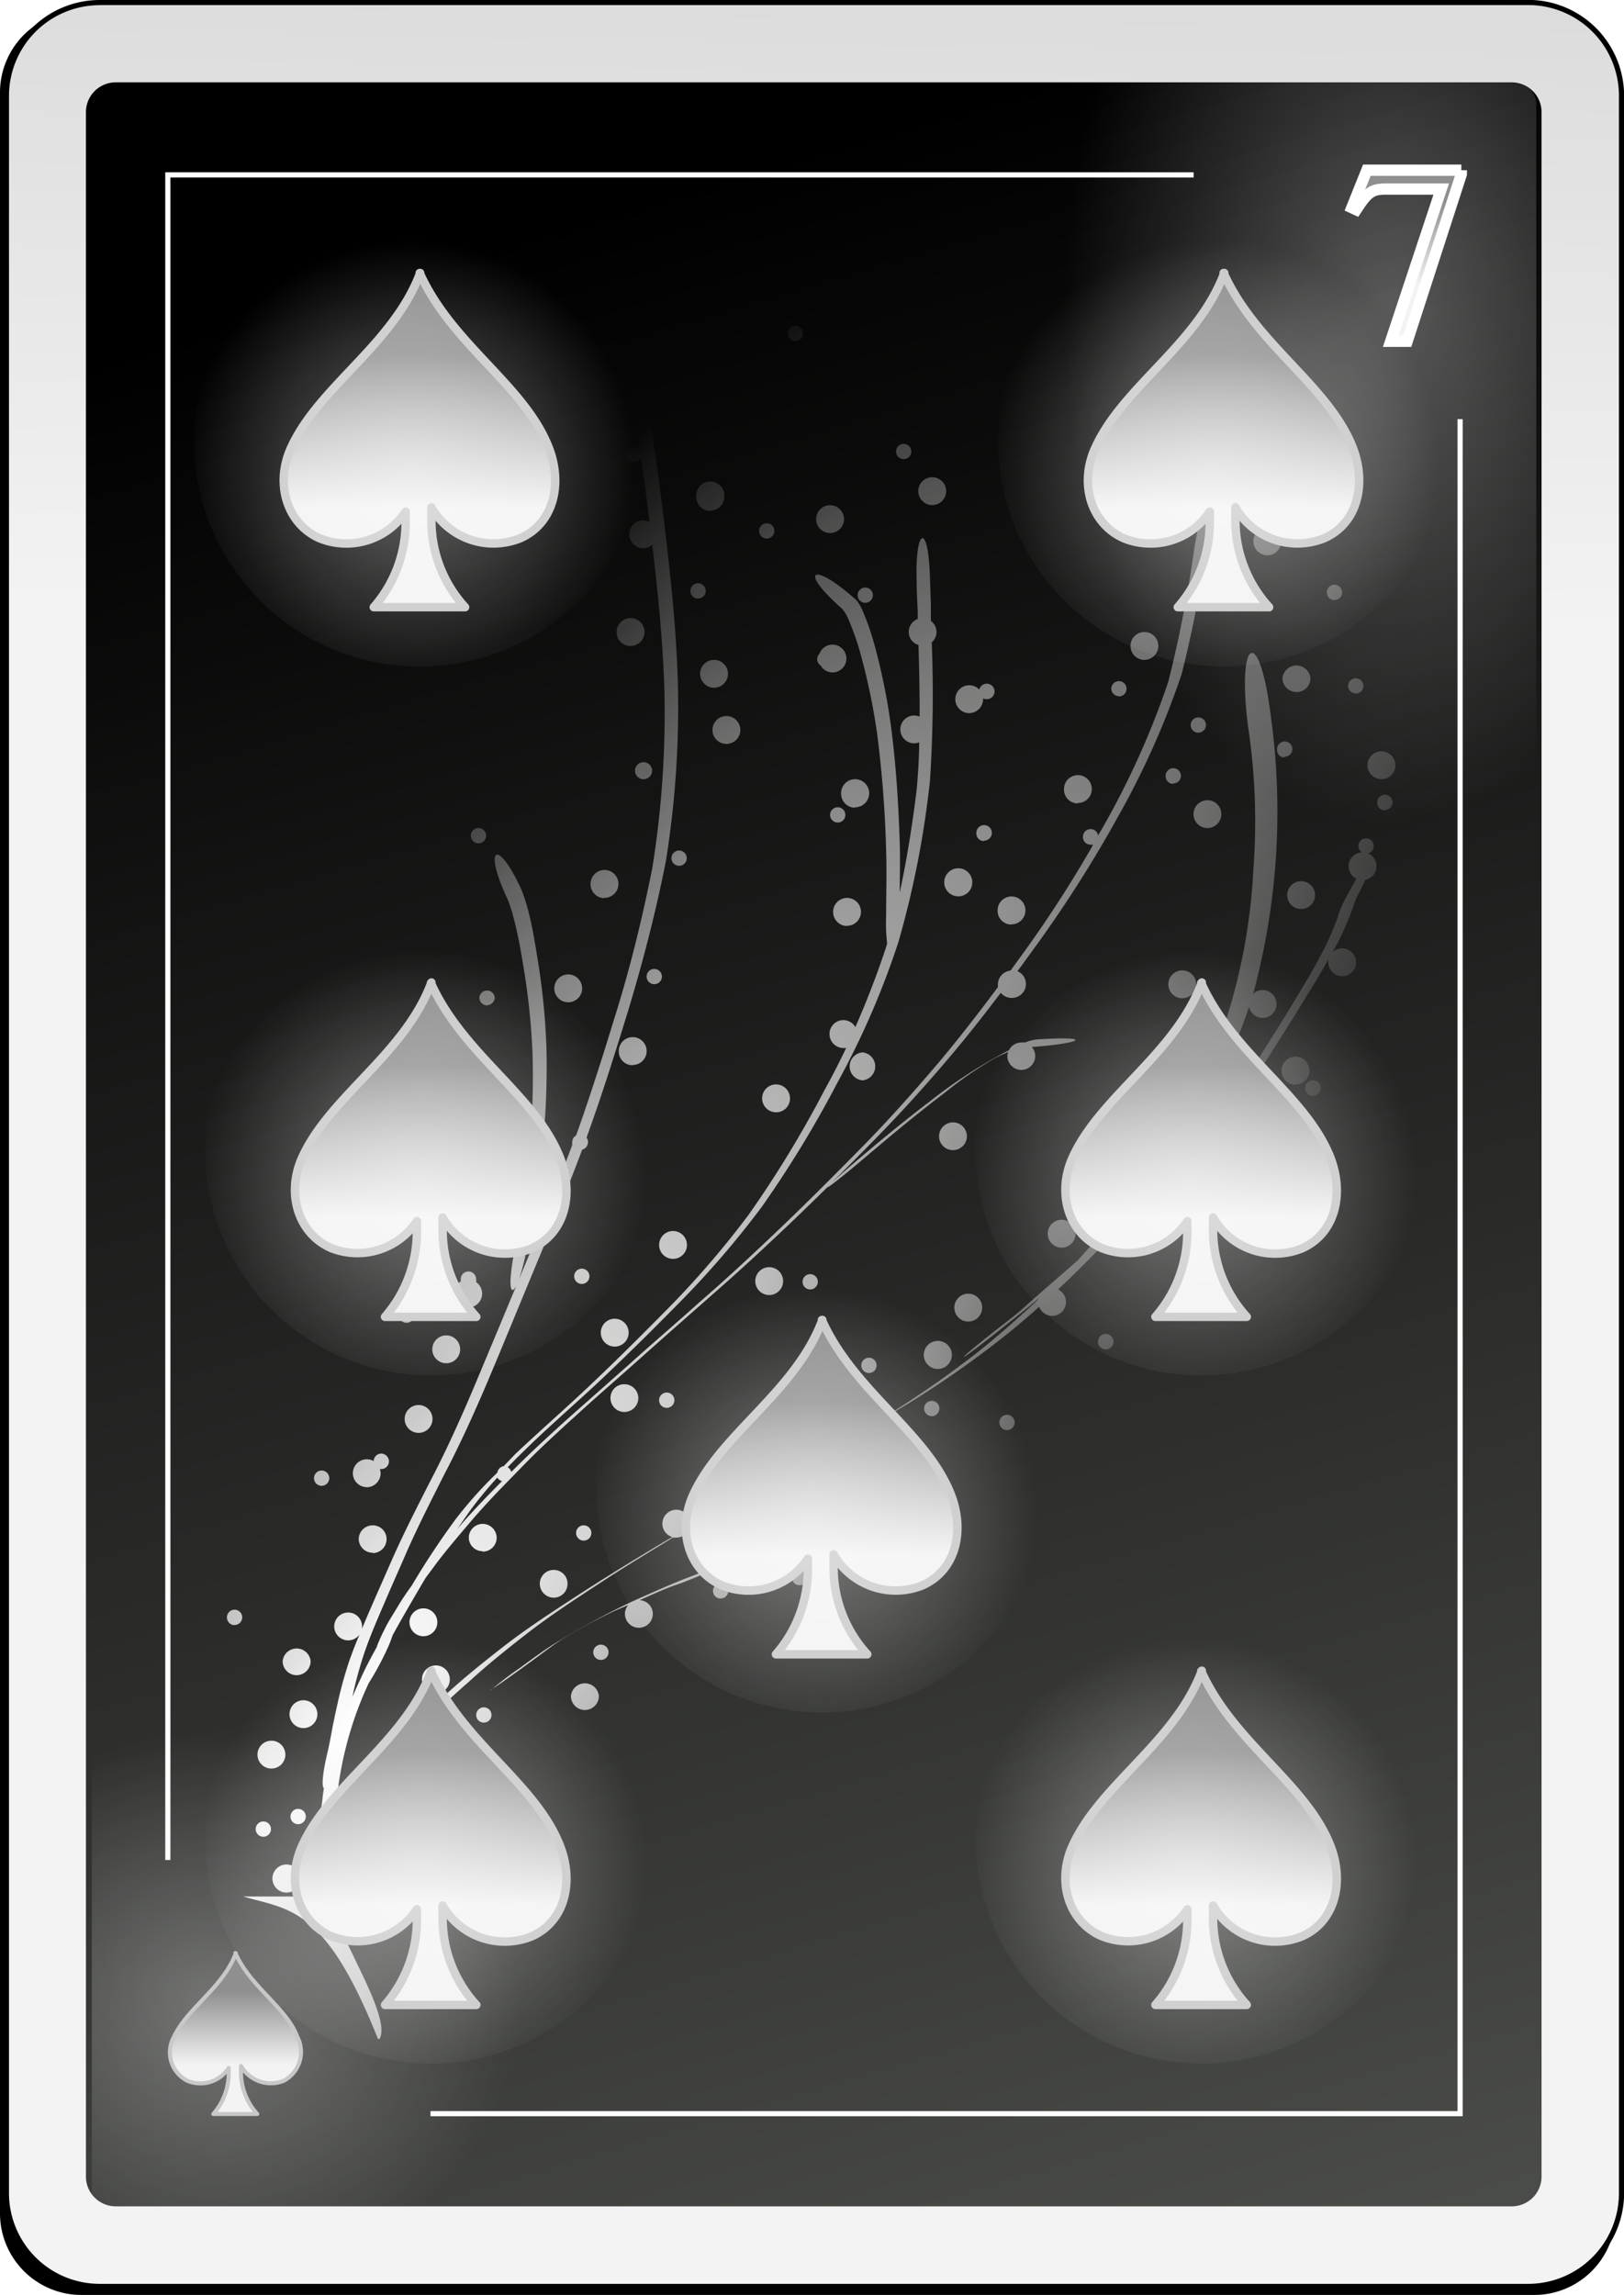 <svg id="Capa_1" data-name="Capa 1" xmlns="http://www.w3.org/2000/svg" xmlns:xlink="http://www.w3.org/1999/xlink" viewBox="0 0 144.56 204.29"><defs><style>.cls-1{filter:url(#h);}.cls-2,.cls-3,.cls-4{fill-rule:evenodd;}.cls-3{stroke:#000;fill:url(#Degradado_sin_nombre_670);}.cls-3,.cls-7{stroke-miterlimit:1.85;stroke-width:0.46px;}.cls-4{fill:url(#Degradado_sin_nombre_671);}.cls-12,.cls-14,.cls-16,.cls-18,.cls-20,.cls-22,.cls-24,.cls-5,.cls-6{isolation:isolate;}.cls-5{opacity:0.31;fill:url(#Degradado_sin_nombre_672);}.cls-6{opacity:0.32;fill:url(#Degradado_sin_nombre_673);}.cls-7{fill:none;}.cls-7,.cls-9{stroke:#fff;}.cls-11,.cls-13,.cls-15,.cls-17,.cls-19,.cls-21,.cls-23,.cls-8{stroke:#c8c8c8;stroke-linejoin:round;}.cls-8{stroke-width:0.36px;fill:url(#Degradado_sin_nombre_674);}.cls-9{stroke-miterlimit:8.2;fill:url(#Degradado_sin_nombre_675);}.cls-10{fill:url(#Degradado_sin_nombre_676);}.cls-11,.cls-13,.cls-15,.cls-17,.cls-19,.cls-21,.cls-23{stroke-width:0.75px;}.cls-11{fill:url(#Degradado_sin_nombre_677);}.cls-12,.cls-14,.cls-16,.cls-18,.cls-20,.cls-22,.cls-24{opacity:0.4;}.cls-12{fill:url(#Degradado_sin_nombre_678);}.cls-13{fill:url(#Degradado_sin_nombre_679);}.cls-14{fill:url(#Degradado_sin_nombre_680);}.cls-15{fill:url(#Degradado_sin_nombre_681);}.cls-16{fill:url(#Degradado_sin_nombre_682);}.cls-17{fill:url(#Degradado_sin_nombre_683);}.cls-18{fill:url(#Degradado_sin_nombre_684);}.cls-19{fill:url(#Degradado_sin_nombre_685);}.cls-20{fill:url(#Degradado_sin_nombre_686);}.cls-21{fill:url(#Degradado_sin_nombre_687);}.cls-22{fill:url(#Degradado_sin_nombre_688);}.cls-23{fill:url(#Degradado_sin_nombre_689);}.cls-24{fill:url(#Degradado_sin_nombre_690);}</style><filter id="h" name="h"><feGaussianBlur stdDeviation="3.76"/></filter><linearGradient id="Degradado_sin_nombre_670" x1="115.23" y1="785" x2="124.71" y2="1299.42" gradientTransform="matrix(0.46, 0, 0, -0.46, 959.37, 640.87)" gradientUnits="userSpaceOnUse"><stop offset="0" stop-color="#f3f3f3"/><stop offset="1" stop-color="#8f8f8f"/></linearGradient><linearGradient id="Degradado_sin_nombre_671" x1="-261.92" y1="1152.18" x2="-129.66" y2="714.54" gradientTransform="matrix(0.49, 0, 0, -0.48, 1113.57, 798.97)" gradientUnits="userSpaceOnUse"><stop offset="0"/><stop offset="1" stop-color="#555753"/></linearGradient><radialGradient id="Degradado_sin_nombre_672" cx="124.5" cy="1837.59" r="58.67" gradientTransform="matrix(-0.46, 0, 0, 0.42, 1015.89, -368.32)" gradientUnits="userSpaceOnUse"><stop offset="0" stop-color="#fff"/><stop offset="1" stop-color="#fff" stop-opacity="0"/></radialGradient><radialGradient id="Degradado_sin_nombre_673" cx="219.28" cy="733.49" r="63.15" gradientTransform="matrix(0.46, 0, 0, -0.73, 962.2, 787.52)" xlink:href="#Degradado_sin_nombre_672"/><linearGradient id="Degradado_sin_nombre_674" x1="519.37" y1="850.69" x2="519.37" y2="853.87" gradientTransform="matrix(2.05, 0, 0, -2.05, -104, 2152.48)" xlink:href="#Degradado_sin_nombre_670"/><linearGradient id="Degradado_sin_nombre_675" x1="570.23" y1="927.95" x2="570.23" y2="931.58" gradientTransform="matrix(2.05, 0, 0, -2.05, -104, 2152.48)" xlink:href="#Degradado_sin_nombre_670"/><radialGradient id="Degradado_sin_nombre_676" cx="192.28" cy="1160.5" r="25.37" gradientTransform="matrix(1.7, 1.15, 4.4, -6.48, -4462.18, 7676.96)" xlink:href="#Degradado_sin_nombre_672"/><linearGradient id="Degradado_sin_nombre_677" x1="527.99" y1="1323.92" x2="527.99" y2="1330.52" gradientTransform="matrix(2.05, 0, 0, -2.05, -35.68, 3047.12)" xlink:href="#Degradado_sin_nombre_670"/><radialGradient id="Degradado_sin_nombre_678" cx="413.11" cy="1066.97" r="26.74" gradientTransform="matrix(0.75, 0, 0, -0.75, 735.65, 1129.63)" xlink:href="#Degradado_sin_nombre_672"/><linearGradient id="Degradado_sin_nombre_679" x1="527.99" y1="1323.92" x2="527.99" y2="1330.52" gradientTransform="matrix(2.05, 0, 0, -2.05, -69.46, 3077.16)" xlink:href="#Degradado_sin_nombre_670"/><radialGradient id="Degradado_sin_nombre_680" cx="413.11" cy="1066.97" r="26.74" gradientTransform="matrix(0.75, 0, 0, -0.75, 701.87, 1159.67)" xlink:href="#Degradado_sin_nombre_672"/><linearGradient id="Degradado_sin_nombre_681" x1="527.99" y1="1323.92" x2="527.99" y2="1330.52" gradientTransform="matrix(2.05, 0, 0, -2.05, -105.27, 2983.95)" xlink:href="#Degradado_sin_nombre_670"/><radialGradient id="Degradado_sin_nombre_682" cx="413.11" cy="1066.97" r="26.74" gradientTransform="matrix(0.75, 0, 0, -0.75, 666.07, 1066.47)" xlink:href="#Degradado_sin_nombre_672"/><linearGradient id="Degradado_sin_nombre_683" x1="527.99" y1="1323.92" x2="527.99" y2="1330.52" gradientTransform="matrix(2.05, 0, 0, -2.05, -104.27, 3047.12)" xlink:href="#Degradado_sin_nombre_670"/><radialGradient id="Degradado_sin_nombre_684" cx="413.11" cy="1066.97" r="26.74" gradientTransform="matrix(0.75, 0, 0, -0.75, 667.07, 1129.63)" xlink:href="#Degradado_sin_nombre_672"/><linearGradient id="Degradado_sin_nombre_685" x1="527.99" y1="1323.92" x2="527.99" y2="1330.52" gradientTransform="matrix(2.05, 0, 0, -2.05, -33.68, 2983.95)" xlink:href="#Degradado_sin_nombre_670"/><radialGradient id="Degradado_sin_nombre_686" cx="413.11" cy="1066.97" r="26.74" gradientTransform="matrix(0.75, 0, 0, -0.75, 737.65, 1066.47)" xlink:href="#Degradado_sin_nombre_672"/><linearGradient id="Degradado_sin_nombre_687" x1="527.99" y1="1323.92" x2="527.99" y2="1330.52" gradientTransform="matrix(2.05, 0, 0, -2.05, -35.68, 3108.37)" xlink:href="#Degradado_sin_nombre_670"/><radialGradient id="Degradado_sin_nombre_688" cx="413.11" cy="1066.97" r="26.74" gradientTransform="matrix(0.75, 0, 0, -0.75, 735.65, 1190.88)" xlink:href="#Degradado_sin_nombre_672"/><linearGradient id="Degradado_sin_nombre_689" x1="527.99" y1="1323.92" x2="527.99" y2="1330.52" gradientTransform="matrix(2.05, 0, 0, -2.05, -104.27, 3108.37)" xlink:href="#Degradado_sin_nombre_670"/><radialGradient id="Degradado_sin_nombre_690" cx="413.11" cy="1066.97" r="26.74" gradientTransform="matrix(0.75, 0, 0, -0.75, 667.07, 1190.88)" xlink:href="#Degradado_sin_nombre_672"/></defs><g class="cls-1"><path class="cls-2" d="M946.68,225.8H1076a7.24,7.24,0,0,1,7.24,7.24h0V421.82a7.25,7.25,0,0,1-7.24,7.25H946.68a7.26,7.26,0,0,1-7.25-7.25h0V233a7.25,7.25,0,0,1,7.25-7.24" transform="translate(-939.43 -224.78)"/></g><path class="cls-3" d="M948.3,225h127.16a8.31,8.31,0,0,1,8.31,8.31h0V420a8.31,8.31,0,0,1-8.31,8.31H948.3A8.31,8.31,0,0,1,940,420h0V233.32a8.31,8.31,0,0,1,8.3-8.31h0" transform="translate(-939.43 -224.78)"/><path class="cls-4" d="M949.73,232.11H1074a2.65,2.65,0,0,1,2.65,2.65V418.53a2.65,2.65,0,0,1-2.65,2.65H949.73a2.65,2.65,0,0,1-2.65-2.65V234.76a2.65,2.65,0,0,1,2.65-2.65" transform="translate(-939.43 -224.78)"/><path class="cls-5" d="M1002,421.27h-54.4V371.51H1002Z" transform="translate(-939.43 -224.78)"/><path class="cls-6" d="M1019.74,232h54.32a2.12,2.12,0,0,1,2.12,2.12v88.54a2.12,2.12,0,0,1-2.12,2.12h-54.32a2.12,2.12,0,0,1-2.12-2.12V234.14a2.12,2.12,0,0,1,2.12-2.12" transform="translate(-939.43 -224.78)"/><path class="cls-7" d="M977.75,412.93h91.65V262.09m-23.72-21.74H954.37v150" transform="translate(-939.43 -224.78)"/><path class="cls-8" d="M960.42,398.66c-1.15,3.06-4.32,4.86-5.54,7.49A2.84,2.84,0,0,0,956.1,410a3,3,0,0,0,3.69-1.14c0,.13,0,.27,0,.41a5.55,5.55,0,0,1-1.37,3.69h3.91a5.52,5.52,0,0,1-1.45-3.78c0-.17,0-.34,0-.5a3.06,3.06,0,0,0,3.81,1.32,2.91,2.91,0,0,0,1.22-3.88c-1-2.67-4.15-4.41-5.53-7.49Z" transform="translate(-939.43 -224.78)"/><path class="cls-9" d="M1069.51,239.93h-8.41l-1.34,3.34.39.18c1-1.54,1.39-1.84,2.63-1.84h4.94l-4.5,13.55h1.47l4.82-14.87v-.36" transform="translate(-939.43 -224.78)"/><path class="cls-10" d="M973.21,406.29c1.08-1.85-3.22-8.39-3.77-10.87a4.52,4.52,0,0,1-.12-.62,9.86,9.86,0,0,1-.09-1.07,10.55,10.55,0,0,1,.26-1.86.68.68,0,0,0,.63-.68.69.69,0,0,0-.29-.57c.14-.46.29-.93.43-1.4a19.65,19.65,0,0,1,1.23-3,39.13,39.13,0,0,1,2.24-3.59c.24-.37.5-.74.76-1.1h.22a1.23,1.23,0,0,0,1.25-1.23,1.27,1.27,0,0,0-.12-.51l.93-1.1a59.45,59.45,0,0,1,4.37-4.18c1.66-1.53,3.42-2.93,5.19-4.31,2.11-1.64,4.35-3.09,6.58-4.55s4.26-2.68,6.42-4a1.45,1.45,0,0,0,.3,0,1.24,1.24,0,0,0,0-2.48,1.25,1.25,0,0,0-1.24,1.25,1.23,1.23,0,0,0,.89,1.18l-.6.35c-2.63,1.57-5.24,3.16-7.81,4.83-2.24,1.46-4.5,2.92-6.61,4.56-1.77,1.38-3.53,2.79-5.19,4.32-1.27,1.14-2.55,2.29-3.74,3.52a1.18,1.18,0,0,0-.62-.17,1.25,1.25,0,0,0-1,2,29.57,29.57,0,0,0-2.08,2.78,40.85,40.85,0,0,0-2.24,3.61l-.29.62c.06-1.25.22-2.49.38-3.73a32.62,32.62,0,0,1,1.07-5.18,31.28,31.28,0,0,1,1.7-4.5,26,26,0,0,0,1.78-3.34c.11-.24.2-.51.29-.76l.07-.19c.89-1.61,1.81-3.19,2.74-4.77.06-.1.12-.19.17-.29l1.06-1.43c1-1.31,2.09-2.57,3.16-3.83,1.38-1.6,2.87-3.11,4.35-4.62,1.66-1.72,3.43-3.32,5.2-4.93s3.83-3.39,5.74-5.1,4.07-3.6,6.11-5.4c2.3-2,4.53-4.08,6.74-6.17,1.17-1.12,2.33-2.24,3.48-3.38-.23.29,1.11-.73,3.45-2.72s4.56-3.82,6.94-5.63a33.27,33.27,0,0,1,4.65-3.18l1-.45a1.05,1.05,0,0,0-.08.36,1.25,1.25,0,0,0,1.25,1.24,1.24,1.24,0,0,0,1.23-1.24,1.25,1.25,0,0,0-.3-.8c4.58-.33,5.52-1,.56-.68a3.92,3.92,0,0,0-1.17.28,1.12,1.12,0,0,0-.32,0,1.22,1.22,0,0,0-1.1.68,44.39,44.39,0,0,0-7,4.52c-2.36,1.8-4.65,3.69-6.91,5.62-.93.8-1.55,1.36-1.91,1.7,1.18-1.18,2.36-2.35,3.52-3.54,2.56-2.58,5-5.29,7.33-8.06,1.46-1.74,2.86-3.53,4.23-5.34a1.27,1.27,0,0,0,1,.45,1.24,1.24,0,0,0,.49-2.38c.62-.83,1.22-1.67,1.83-2.51a111.88,111.88,0,0,0,7.08-11.17,73.85,73.85,0,0,0,5.71-12.78,113.26,113.26,0,0,0,2.31-11.88c.76-4.78-.43-4.08-1.19.7a110.87,110.87,0,0,1-2.31,11.86,73.89,73.89,0,0,1-5.72,12.78c-.17.31-.36.61-.53.92a.68.68,0,0,0-1.35.14.67.67,0,0,0,.68.68.59.59,0,0,0,.23,0,107.16,107.16,0,0,1-6.11,9.49l-1.25,1.72a1.24,1.24,0,0,0-1.12,1.22,1.9,1.9,0,0,0,0,.25c-1.67,2.24-3.38,4.45-5.17,6.59-2.35,2.77-4.77,5.48-7.33,8.06-2.41,2.45-4.85,4.88-7.35,7.26-2.21,2.1-4.44,4.17-6.75,6.17-2,1.8-4.09,3.58-6.11,5.4l-5.76,5.1c-1.64,1.49-3.29,3-4.85,4.58a.68.68,0,0,0-.32-.42c.61-.63,1.23-1.24,1.86-1.85,2-1.94,4.17-3.81,6.23-5.74,2.42-2.28,4.79-4.62,7.13-7a81.89,81.89,0,0,0,7.4-8.59,97.56,97.56,0,0,0,6.74-11.07,73.22,73.22,0,0,0,5.43-12.53,84.91,84.91,0,0,0,2.8-14.32,117.93,117.93,0,0,0,.16-12.33,1.22,1.22,0,0,0-.08-1.91c0-.51,0-1,0-1.52l-.09-2.57c-.17-4.8-1.35-4.12-1.17.69,0,.85.05,1.7.09,2.56,0,.22,0,.44,0,.67a1.23,1.23,0,0,0-.8,1.16,1.19,1.19,0,0,0,.87,1.15c.06,2.13.11,4.25.1,6.38a1.29,1.29,0,0,0-.48-.1,1.24,1.24,0,0,0-1.24,1.23,1.25,1.25,0,0,0,1.24,1.25,1.28,1.28,0,0,0,.44-.09c0,1.37-.1,2.75-.21,4.11-.38,3.1-.86,6.2-1.52,9.25,0-1.46.05-2.92,0-4.38-.11-3.45-.32-6.9-.77-10.33a55.09,55.09,0,0,0-1.39-7,23.9,23.9,0,0,0-1.16-3.4,3.74,3.74,0,0,0-.55-.92c-3.91-3.5-5.22-2.7-1.28.76a3.51,3.51,0,0,1,.55.88,24.11,24.11,0,0,1,1.18,3.41,56.69,56.69,0,0,1,1.42,6.95,102.14,102.14,0,0,1,.79,10.33c.06,1.93,0,3.85,0,5.77a15.36,15.36,0,0,0,.09,2.49l-.15.48q-1.18,3.54-2.68,6.95a1.23,1.23,0,0,0-2.3.61,1.24,1.24,0,0,0,1.23,1.25l.25,0c-.61,1.27-1.24,2.52-1.93,3.75a97,97,0,0,1-6.75,11.09,80.91,80.91,0,0,1-7.42,8.59c-2.34,2.37-4.7,4.72-7.13,7-2.06,1.93-4.19,3.8-6.25,5.74l-1,1.05a.69.69,0,0,0-.57.58A37.33,37.33,0,0,0,980,360a70.22,70.22,0,0,0-3.91,5.91c-.45.62-.87,1.23-1.26,1.89s-.85,1.34-1.19,2.06a15.48,15.48,0,0,0-.65,1.44.09.09,0,0,0,0,.05c-.34.62-.68,1.25-1,1.88-.41.86-.81,1.72-1.19,2.6l.09-.44a36.2,36.2,0,0,1,1-3.56c.49-1.41,1.07-2.77,1.66-4.13.71-1.67,1.46-3.33,2.18-5,1-2.24,2.12-4.43,3.22-6.62,1.41-2.68,2.65-5.43,3.84-8.21,1.43-3.39,2.82-6.8,4.23-10.19s2.9-7,4.23-10.56a.7.7,0,0,0,.52-.67.67.67,0,0,0-.13-.41c1.35-3.72,2.54-7.5,3.7-11.28,1.33-4.4,2.48-8.85,3.37-13.36a86.89,86.89,0,0,0,1.06-15.87c-.16-5.4-.79-10.77-1.45-16.12-.4-3.23-.89-6.44-1.39-9.65a11,11,0,0,0-.72-2.86,1.23,1.23,0,0,0,.39.07,1.25,1.25,0,0,0,1.25-1.24,1.24,1.24,0,0,0-1.25-1.23,1.24,1.24,0,0,0-.9,2.08c-.24.34-.3,1.66,0,3.86.23,1.42.45,2.85.66,4.27a.74.74,0,0,0-.48-.17.68.68,0,0,0,0,1.36.71.71,0,0,0,.61-.36c.22,1.51.43,3,.62,4.55l.14,1.16a1.2,1.2,0,0,0-.56-.15,1.24,1.24,0,1,0,0,2.48,1.21,1.21,0,0,0,.8-.31c.51,4.3.95,8.62,1.08,12.94a86.91,86.91,0,0,1-1.08,15.87c-.9,4.51-2,9-3.38,13.37-1.07,3.49-2.18,7-3.4,10.41a.66.66,0,0,0-.34.59.74.74,0,0,0,0,.25l-.27.71c-1.38,3.68-2.83,7.35-4.37,11q-2.11,5.08-4.25,10.18c-1.19,2.79-2.44,5.55-3.85,8.23-1.11,2.19-2.23,4.38-3.23,6.62-.73,1.67-1.47,3.33-2.19,5-.58,1.37-1.18,2.73-1.67,4.13a36.39,36.39,0,0,0-1,3.57c-.22,1-.45,2-.63,3.05-.09.45-.17.89-.27,1.34-.53,2.17-.58,3.28-.38,3.44-.06.37-.11.75-.14,1.12a35.67,35.67,0,0,0-.42,4.38c0,.67,0,1.35,0,2-.16.51-.31,1-.42,1.53l-.12.6h-6.09c4.09,1.19,7.29.84,12,12.67Zm1.2-9.58a.68.68,0,1,0-.68-.68A.68.68,0,0,0,974.41,396.71Zm-9.49-3.46a1.25,1.25,0,1,0-1.24-1.25A1.25,1.25,0,0,0,964.92,393.25Zm6.69-1.5a1.25,1.25,0,0,0,1.25-1.24,1.24,1.24,0,0,0-1.25-1.23,1.22,1.22,0,0,0-1.23,1.23A1.24,1.24,0,0,0,971.61,391.75Zm-8.74-3.47a.68.68,0,1,0-.68-.68A.68.68,0,0,0,962.87,388.28Zm3.1-1.12a.68.68,0,1,0-.68-.68A.67.67,0,0,0,966,387.16Zm11.71-1.48a1.25,1.25,0,0,0,1.25-1.24,1.24,1.24,0,1,0-1.25,1.24Zm2.91-2.11a.68.68,0,1,0-.68-.68A.68.68,0,0,0,980.59,383.57Zm-17-1.36a1.24,1.24,0,1,0-1.24-1.24A1.24,1.24,0,0,0,963.55,382.21Zm2.86-3.6a1.24,1.24,0,0,0,1.23-1.24,1.24,1.24,0,0,0-2.48,0A1.25,1.25,0,0,0,966.41,378.61Zm16.05-.49a.68.68,0,1,0-.68-.68A.67.67,0,0,0,982.46,378.12Zm9-1.12a1.25,1.25,0,0,0,1.24-1.24,1.25,1.25,0,0,0-2.49,0A1.25,1.25,0,0,0,991.45,377Zm-13.26-1.49a1.23,1.23,0,0,0,1.23-1.23,1.24,1.24,0,1,0-1.23,1.23Zm4.85-.3c.06,0,1.46-.95,3.74-2.62,1-.72,1.92-1.47,3-2.11a44.09,44.09,0,0,1,4.52-2.4l1-.42a1.19,1.19,0,0,0-.29.78,1.24,1.24,0,1,0,2.48,0,1.23,1.23,0,0,0-1.17-1.22c1.08-.47,2.17-1,3.27-1.37s2.48-1,3.73-1.48l1.59-.59c4.89-1.87,6.16-2.62,1.27-.74l-1.6.61c-1.26.48-2.48,1-3.73,1.47-1.78.68-3.52,1.47-5.26,2.25a69.92,69.92,0,0,0-7,3.82c-1,.63-2,1.39-3,2.11a30.22,30.22,0,0,0-2.49,1.91Zm-17.25-1.31a1.25,1.25,0,0,0,1.24-1.24,1.25,1.25,0,0,0-2.49,0A1.25,1.25,0,0,0,965.79,373.9Zm27.08-1.36a.68.68,0,1,0-.68-.68A.68.68,0,0,0,992.87,372.54Zm-22.49-1.74a1.24,1.24,0,0,0,1.23-1.24,1.24,1.24,0,0,0-2.48,0A1.25,1.25,0,0,0,970.38,370.8Zm6.69-.37a1.24,1.24,0,0,0,0-2.48,1.24,1.24,0,1,0,0,2.48Zm-16.81-1a.68.68,0,1,0-.68-.68A.68.68,0,0,0,960.26,369.44Zm43.27-2.36a.68.68,0,1,0-.68-.68A.68.68,0,0,0,1003.53,367.08ZM988.72,367a1.23,1.23,0,0,0,1.23-1.24,1.22,1.22,0,0,0-1.23-1.23,1.23,1.23,0,0,0-1.24,1.23A1.25,1.25,0,0,0,988.72,367Zm21.88-1.11a.68.68,0,0,0,0-1.36h-.06a1.22,1.22,0,0,0,.37-.87,1.24,1.24,0,1,0-1.24,1.23,1,1,0,0,0,.35-.05.79.79,0,0,0-.1.37.68.68,0,0,0,.68.68Zm4.28-2.86a1.25,1.25,0,0,0,1.24-1.24,1.25,1.25,0,0,0-2.49,0A1.25,1.25,0,0,0,1014.88,363Zm-42.27,0a1.24,1.24,0,0,0,1.23-1.24,1.22,1.22,0,0,0-1.23-1.23,1.24,1.24,0,0,0-1.25,1.23A1.25,1.25,0,0,0,972.61,363Zm9.78-.13a1.24,1.24,0,0,0,1.25-1.23,1.25,1.25,0,0,0-1.25-1.24,1.24,1.24,0,0,0-1.23,1.24A1.22,1.22,0,0,0,982.39,362.86Zm35.64-.11a.69.69,0,1,0-.68-.68A.69.69,0,0,0,1018,362.75Zm-26.64-.87a.68.68,0,1,0,0-1.36.68.68,0,1,0,0,1.36ZM980,361.07l1.23-1.76a35,35,0,0,1,2.47-3,.7.7,0,0,0,.42.31c-1.33,1.35-2.66,2.71-3.9,4.16l-.22.26Zm23.58-1.87,4-2.26,3.06-1.68a1.29,1.29,0,0,0,.35,0,1.22,1.22,0,0,0,1.18-.91q2.14-1.22,4.26-2.44l-4.24,2.39a1.18,1.18,0,0,0,0-.27,1.24,1.24,0,1,0-2.48,0,1.26,1.26,0,0,0,.84,1.17l-1,.54q-3,1.7-6,3.42Zm15.91-.18a.68.68,0,1,0-.68-.68A.68.68,0,0,0,1019.53,359Zm-47.43-1.85a1.25,1.25,0,0,0,1.25-1.25,1.16,1.16,0,0,0-.07-.37h.13a.68.68,0,0,0,.68-.68.7.7,0,0,0-.68-.7.69.69,0,0,0-.68.67,1.24,1.24,0,1,0-.63,2.32Zm-4-.13a.68.68,0,1,0,0-1.36.68.68,0,0,0,0,1.36Zm8.63-4.71a1.24,1.24,0,0,0,0-2.48,1.24,1.24,0,1,0,0,2.48Zm52.38-.25a.68.68,0,0,0,0-1.36.68.68,0,1,0,0,1.36Zm-12.1-.42,1.85-1.07a87.94,87.94,0,0,0,8.91-6q2.17-1.66,4.2-3.48a1.25,1.25,0,0,0,1.16.81,1.24,1.24,0,0,0,.52-2.36c1-.92,1.94-1.85,2.89-2.81.69-.7,1.35-1.42,2-2.16l.1-.09c2-1.8,4-3.58,5.94-5.43l.09-.1a1.24,1.24,0,0,0,2.47-.18,1.25,1.25,0,0,0-1.1-1.23,25.57,25.57,0,0,0,3.09-3.79c1.17-1.72,2.33-3.45,3.45-5.21s2.22-3.5,3.29-5.27c.62-1,1.24-2,1.84-3.1a1,1,0,0,0,0,.25,1.24,1.24,0,0,0,1.23,1.24,1.24,1.24,0,1,0-.86-2.13l.5-.91a26.33,26.33,0,0,0,1.27-2.94,11.36,11.36,0,0,1,.44-1.15c.29-.56.52-1,.71-1.45a1.22,1.22,0,0,0,1-1.21,1.25,1.25,0,0,0-.75-1.15.66.66,0,0,0,.5-.65.68.68,0,0,0-1.36,0,.71.71,0,0,0,.31.57,1.23,1.23,0,0,0-.48,2.34c-.37.61-.78,1.35-1.25,2.29a11.31,11.31,0,0,0-.43,1.15,24.25,24.25,0,0,1-1.26,2.92c-.82,1.59-1.75,3.12-2.67,4.66-1.07,1.77-2.18,3.52-3.29,5.27s-2.28,3.48-3.45,5.2a23.12,23.12,0,0,1-2.53,3.2,1.22,1.22,0,0,0-.61.67l-1.39,1.42q-1.68,1.59-3.39,3.13c1.59-1.95,3.06-4,4.49-6.07a51.17,51.17,0,0,0,6-11.8c.08-.21.14-.42.21-.63a1.24,1.24,0,1,0,1.21-1.5,1.22,1.22,0,0,0-.84.34,62,62,0,0,0,1.54-24.95c-1-7.9-3-6.79-2,1.11a56.57,56.57,0,0,1,.48,12.74,52.85,52.85,0,0,1-2.62,14,51.47,51.47,0,0,1-6,11.81,76,76,0,0,1-7,9c-1.47,1.3-3,2.6-4.44,3.88-1.07,1-2.21,1.82-3.33,2.71-3.91,3.12-2.68,2.41,1.23-.71,1-.81,2.05-1.6,3-2.45a.17.17,0,0,0,0,.07c-2,1.86-4,3.64-6.16,5.29a88.82,88.82,0,0,1-8.75,5.91Zm-6.87-.32a.68.68,0,1,0-.68-.68A.67.67,0,0,0,1010.11,351.34Zm12.4-.5a.71.71,0,0,0,.55-.68.68.68,0,1,0-.68.68ZM995,350.47a1.25,1.25,0,0,0,1.25-1.24A1.24,1.24,0,0,0,995,348a1.22,1.22,0,0,0-1.23,1.23A1.24,1.24,0,0,0,995,350.47Zm3.78-.37a.68.68,0,1,0-.68-.68A.68.68,0,0,0,998.82,350.1Zm18-3.1a.68.68,0,1,0-.68-.68A.68.68,0,0,0,1016.8,347Zm6.13-.36a1.25,1.25,0,1,0,0-2.5,1.25,1.25,0,0,0,0,2.5Zm-43.76-.51a1.24,1.24,0,1,0-1.24-1.23A1.24,1.24,0,0,0,979.17,346.13Zm58.7-1.23a.69.69,0,1,0-.68-.68A.68.68,0,0,0,1037.87,344.9Zm-43.7-.25a1.24,1.24,0,1,0,0-2.48,1.24,1.24,0,0,0,0,2.48Zm-18.53-2.12a.68.68,0,1,0-.68-.68A.68.68,0,0,0,975.64,342.53Zm50-.11a1.24,1.24,0,1,0,0-2.48,1.24,1.24,0,1,0,0,2.48Zm-44.5-1.25a1.24,1.24,0,0,0,.69-2.26.62.62,0,0,0,0-.27.68.68,0,1,0-1.36,0,.49.49,0,0,0,0,.21,1.25,1.25,0,0,0-.67,1.09,1.23,1.23,0,0,0,1.25,1.23Zm26.78-1.11a1.24,1.24,0,0,0,0-2.48,1.24,1.24,0,1,0,0,2.48Zm-22.84-.45c.29,0,.85-1.43,1.33-4s1-5.19,1.25-7.82a72.17,72.17,0,0,0,.43-9.75,61.2,61.2,0,0,0-.69-7.28c-.26-1.62-.5-3.24-.91-4.84a17.8,17.8,0,0,0-.58-1.84c-2.15-4.78-3.51-4-1.28.74a13,13,0,0,1,.58,1.83c.42,1.59.68,3.22.94,4.84a60.89,60.89,0,0,1,.71,7.26,73.52,73.52,0,0,1-.4,9.73c-.29,2.63-.76,5.23-1.25,7.83-.42,2.26-.38,3.31-.13,3.29Zm26.49-.05a.68.68,0,1,0-.68-.68A.68.68,0,0,0,1011.59,339.56Zm-20.33-.49a.68.68,0,1,0-.68-.68A.68.68,0,0,0,991.26,339.07Zm8.13-2.23a1.24,1.24,0,1,0-1.25-1.25A1.24,1.24,0,0,0,999.39,336.84Zm34.58-1a1.24,1.24,0,0,0,0-2.48,1.24,1.24,0,1,0,0,2.48Zm13.94-2.85a.69.69,0,1,0-.68-.69A.68.68,0,0,0,1047.91,333Zm-23.62-5.83a1.24,1.24,0,0,0,1.25-1.23,1.24,1.24,0,1,0-2.48,0A1.23,1.23,0,0,0,1024.29,327.16Zm13.2-2a.69.69,0,1,0,0-1.37.69.69,0,0,0,0,1.37Zm-60.3-.86a1.25,1.25,0,0,0,0-2.49,1.25,1.25,0,0,0,0,2.49Zm31.37-.51a1.22,1.22,0,0,0,1.23-1.23,1.24,1.24,0,1,0-1.23,1.23Zm47.78-1.47a.69.69,0,1,0-.68-.68A.69.69,0,0,0,1056.34,322.34Zm-1.55-1a1.24,1.24,0,1,0-1.24-1.24A1.24,1.24,0,0,0,1054.79,321.34Zm-38.55-.37a1.25,1.25,0,0,0,0-2.49,1.25,1.25,0,0,0,0,2.49Zm-20.46-1.37a1.24,1.24,0,1,0-1.23-1.23A1.22,1.22,0,0,0,995.78,319.6Zm-12.95-5.32a.7.7,0,0,0,.68-.7.69.69,0,0,0-1.37,0A.7.7,0,0,0,982.83,314.28ZM990,314a1.24,1.24,0,1,0-1.23-1.23A1.24,1.24,0,0,0,990,314Zm54.67-.36a1.24,1.24,0,1,0,0-2.48,1.24,1.24,0,0,0,0,2.48Zm-47-1.25a.68.68,0,0,0,0-1.36.68.68,0,1,0,0,1.36Zm17.17-5.2a1.24,1.24,0,1,0-1.25-1.25A1.26,1.26,0,0,0,1014.76,307.21Zm14.62-.13a1.24,1.24,0,1,0-1.23-1.23A1.23,1.23,0,0,0,1029.38,307.08Zm25.79-1.36a1.24,1.24,0,0,0,0-2.48,1.24,1.24,0,1,0,0,2.48Zm-62-1a1.24,1.24,0,1,0-1.25-1.24A1.24,1.24,0,0,0,993.19,304.73Zm31.48-.13a1.24,1.24,0,0,0,1.25-1.23,1.25,1.25,0,1,0-1.25,1.23Zm-24.85-2.72a.68.68,0,0,0,0-1.36.68.68,0,1,0,0,1.36Zm-17.86-2a.68.68,0,1,0,0-1.36.68.68,0,0,0,0,1.36Zm45-.24a.69.69,0,1,0-.68-.69A.68.68,0,0,0,1027,299.65Zm19.89-1.12a1.24,1.24,0,1,0,0-2.48,1.24,1.24,0,0,0,0,2.48ZM1014,298a.68.68,0,1,0-.68-.68A.68.68,0,0,0,1014,298Zm48.71-1.12a.68.68,0,1,0-.68-.68A.67.67,0,0,0,1062.66,296.92Zm-47.16-.24a1.25,1.25,0,1,0-1.25-1.25A1.25,1.25,0,0,0,1015.5,296.68Zm19.83-.38a1.24,1.24,0,1,0-1.24-1.25A1.24,1.24,0,0,0,1035.33,296.3Zm8.5-1.74a.68.68,0,1,0-.69-.68A.68.68,0,0,0,1043.83,294.56Zm18.53-.38a1.22,1.22,0,0,0,1.23-1.23,1.24,1.24,0,1,0-1.23,1.23Zm-65.62,0a.76.76,0,1,0-.15,0Zm57-2a.68.68,0,0,0,.68-.68.68.68,0,1,0-1.36,0A.67.67,0,0,0,1053.74,292.21ZM1004.1,291a1.24,1.24,0,1,0-1.25-1.25A1.24,1.24,0,0,0,1004.1,291Zm42-1a.68.68,0,0,0,.68-.68.68.68,0,1,0-1.36,0A.67.67,0,0,0,1046.06,290Zm-20.4-1.74a1.25,1.25,0,0,0,1.24-1.24s0-.05,0-.08a.57.57,0,0,0,.32.08.69.69,0,1,0-.66-.86,1.24,1.24,0,1,0-.89,2.1Zm13.33-1.49a.68.68,0,1,0-.68-.68A.68.68,0,0,0,1039,286.75Zm21.08-.25a.67.67,0,0,0,.68-.68.68.68,0,0,0-1.36,0A.67.67,0,0,0,1060.07,286.5Zm-5.28-.13a1.23,1.23,0,0,0,1.25-1.23,1.25,1.25,0,0,0-2.49,0A1.23,1.23,0,0,0,1054.79,286.37ZM1003,286a1.24,1.24,0,1,0-1.25-1.24A1.25,1.25,0,0,0,1003,286Zm10.53-1.36a1.24,1.24,0,1,0,0-2.48,1.23,1.23,0,0,0-1.15.81.67.67,0,0,0-.21.48.71.71,0,0,0,.31.57,1.23,1.23,0,0,0,1,.62Zm27.77-1.12a1.25,1.25,0,0,0,1.24-1.24,1.24,1.24,0,1,0-1.24,1.24Zm-45.75-1.24a1.24,1.24,0,1,0-1.23-1.23A1.24,1.24,0,0,0,995.53,282.29Zm20.9-3.84a.68.68,0,1,0,0-1.36.68.68,0,1,0,0,1.36Zm41.77-.25a.68.68,0,1,0-.68-.68A.67.67,0,0,0,1058.2,278.2Zm-56.65-.13a.68.68,0,1,0-.68-.68A.68.68,0,0,0,1001.55,278.07Zm48-2.85a.69.69,0,1,0-.68-.68A.68.68,0,0,0,1049.52,275.22Zm2.67-1a1.24,1.24,0,0,0,0-2.48,1.24,1.24,0,0,0,0,2.48Zm-44.56-1.49a.68.68,0,0,0,0-1.36.68.68,0,1,0,0,1.36Zm5.64-.49a1.24,1.24,0,0,0,0-2.48,1.24,1.24,0,1,0,0,2.48Zm-10.67-2a1.24,1.24,0,0,0,1.25-1.23,1.25,1.25,0,1,0-2.49,0A1.24,1.24,0,0,0,1002.6,270.26Zm35.76-.36a.69.69,0,0,0,.68-.7.68.68,0,0,0-1.36,0A.7.7,0,0,0,1038.36,269.9Zm-16-.13a1.24,1.24,0,1,0,0-2.48,1.24,1.24,0,0,0,0,2.48Zm21.39-1.25a.68.68,0,0,0,0-1.36.68.68,0,1,0,0,1.36Zm-23.93-2.84a.68.68,0,1,0,0-1.36.68.68,0,1,0,0,1.36Zm-26.58-.37a1.25,1.25,0,0,0,1.23-1.25,1.24,1.24,0,0,0-2.48,0A1.26,1.26,0,0,0,993.19,265.31Zm46.67-3a.69.69,0,1,0-.69-.69A.69.69,0,0,0,1039.86,262.34Zm4.4-.87a1.24,1.24,0,0,0,1.23-1.25,1.22,1.22,0,0,0-1.23-1.23,1.25,1.25,0,0,0-1.25,1.23A1.26,1.26,0,0,0,1044.26,261.47ZM991.5,259.6a.68.68,0,1,0,0-1.36.68.68,0,1,0,0,1.36Zm52.82-2.6a.68.68,0,1,0-.68-.68A.68.68,0,0,0,1044.32,257Zm-34.09-1.87a.68.68,0,0,0,0-1.36.68.68,0,1,0,0,1.36Zm-17.48-3.34a.68.68,0,1,0-.68-.68A.68.68,0,0,0,992.75,251.79Zm3.46-2.48a.68.68,0,1,0-.68-.68A.68.68,0,0,0,996.21,249.31Z" transform="translate(-939.43 -224.78)"/><path class="cls-11" d="M1046.41,312.24c-2.37,6.37-9,10.1-11.49,15.55-1.45,3.15-.43,6.73,2.53,8.07a6.33,6.33,0,0,0,7.67-2.38c0,.28,0,.56,0,.85a11.47,11.47,0,0,1-2.84,7.67h8.13a11.46,11.46,0,0,1-3-7.85c0-.36,0-.7,0-1a6.36,6.36,0,0,0,7.91,2.76c3-1.34,3.78-4.87,2.54-8.07-2.16-5.54-8.63-9.16-11.5-15.55Z" transform="translate(-939.43 -224.78)"/><path class="cls-12" d="M1066.48,327.11A20.11,20.11,0,1,1,1046.37,307a20.11,20.11,0,0,1,20.11,20.11Z" transform="translate(-939.43 -224.78)"/><path class="cls-13" d="M1012.63,342.28c-2.37,6.37-9,10.1-11.49,15.55-1.45,3.15-.43,6.73,2.53,8.07a6.32,6.32,0,0,0,7.67-2.38c0,.28,0,.57,0,.85a11.45,11.45,0,0,1-2.84,7.67h8.13a11.42,11.42,0,0,1-3-7.85c0-.35,0-.7,0-1.05a6.36,6.36,0,0,0,7.92,2.76c3-1.34,3.78-4.87,2.53-8.07-2.15-5.53-8.62-9.15-11.49-15.55Z" transform="translate(-939.43 -224.78)"/><path class="cls-14" d="M1032.7,357.15A20.11,20.11,0,1,1,1012.59,337a20.11,20.11,0,0,1,20.11,20.11Z" transform="translate(-939.43 -224.78)"/><path class="cls-15" d="M976.83,249.08c-2.37,6.36-9,10.09-11.49,15.55-1.45,3.14-.43,6.73,2.52,8.06a6.33,6.33,0,0,0,7.68-2.37c0,.28,0,.56,0,.84a11.48,11.48,0,0,1-2.84,7.67h8.13a11.39,11.39,0,0,1-3-7.84c0-.36,0-.71,0-1.05a6.36,6.36,0,0,0,7.92,2.75c3-1.33,3.78-4.86,2.53-8.06-2.15-5.54-8.62-9.16-11.49-15.55Z" transform="translate(-939.43 -224.78)"/><path class="cls-16" d="M996.9,264a20.11,20.11,0,1,1-20.11-20.11A20.12,20.12,0,0,1,996.9,264Z" transform="translate(-939.43 -224.78)"/><path class="cls-17" d="M977.83,312.24c-2.37,6.37-9,10.1-11.49,15.55-1.45,3.15-.43,6.73,2.52,8.07a6.35,6.35,0,0,0,7.68-2.38c0,.28,0,.56,0,.85a11.52,11.52,0,0,1-2.84,7.67h8.13a11.42,11.42,0,0,1-3-7.85c0-.36,0-.7,0-1a6.38,6.38,0,0,0,7.92,2.76c3-1.34,3.78-4.87,2.53-8.07-2.15-5.54-8.62-9.16-11.49-15.55Z" transform="translate(-939.43 -224.78)"/><path class="cls-18" d="M997.9,327.11A20.11,20.11,0,1,1,977.79,307a20.12,20.12,0,0,1,20.11,20.11Z" transform="translate(-939.43 -224.78)"/><path class="cls-19" d="M1048.41,249.08c-2.37,6.36-9,10.09-11.48,15.55-1.46,3.14-.44,6.73,2.52,8.06a6.32,6.32,0,0,0,7.67-2.37q0,.42,0,.84a11.44,11.44,0,0,1-2.85,7.67h8.13a11.43,11.43,0,0,1-3-7.84c0-.36,0-.71,0-1.05a6.35,6.35,0,0,0,7.91,2.75c3-1.33,3.78-4.86,2.54-8.06-2.16-5.54-8.63-9.16-11.5-15.55Z" transform="translate(-939.43 -224.78)"/><path class="cls-20" d="M1068.48,264a20.11,20.11,0,1,1-20.11-20.11A20.11,20.11,0,0,1,1068.48,264Z" transform="translate(-939.43 -224.78)"/><path class="cls-21" d="M1046.41,373.5c-2.37,6.36-9,10.09-11.49,15.55-1.45,3.14-.43,6.73,2.53,8.06a6.32,6.32,0,0,0,7.67-2.37c0,.27,0,.56,0,.84a11.45,11.45,0,0,1-2.84,7.67h8.13a11.44,11.44,0,0,1-3-7.85c0-.35,0-.7,0-1a6.36,6.36,0,0,0,7.91,2.75c3-1.33,3.78-4.86,2.54-8.06-2.16-5.54-8.63-9.16-11.5-15.55Z" transform="translate(-939.43 -224.78)"/><path class="cls-22" d="M1066.48,388.36a20.11,20.11,0,1,1-20.11-20.11,20.11,20.11,0,0,1,20.11,20.11Z" transform="translate(-939.43 -224.78)"/><path class="cls-23" d="M977.83,373.5c-2.37,6.36-9,10.09-11.49,15.55-1.45,3.14-.43,6.73,2.52,8.06a6.33,6.33,0,0,0,7.68-2.37c0,.27,0,.56,0,.84a11.5,11.5,0,0,1-2.84,7.67h8.13a11.4,11.4,0,0,1-3-7.85c0-.35,0-.7,0-1a6.37,6.37,0,0,0,7.92,2.75c3-1.33,3.78-4.86,2.53-8.06-2.15-5.54-8.62-9.16-11.49-15.55Z" transform="translate(-939.43 -224.78)"/><path class="cls-24" d="M997.9,388.36a20.11,20.11,0,1,1-20.11-20.11,20.11,20.11,0,0,1,20.11,20.11Z" transform="translate(-939.43 -224.78)"/></svg>